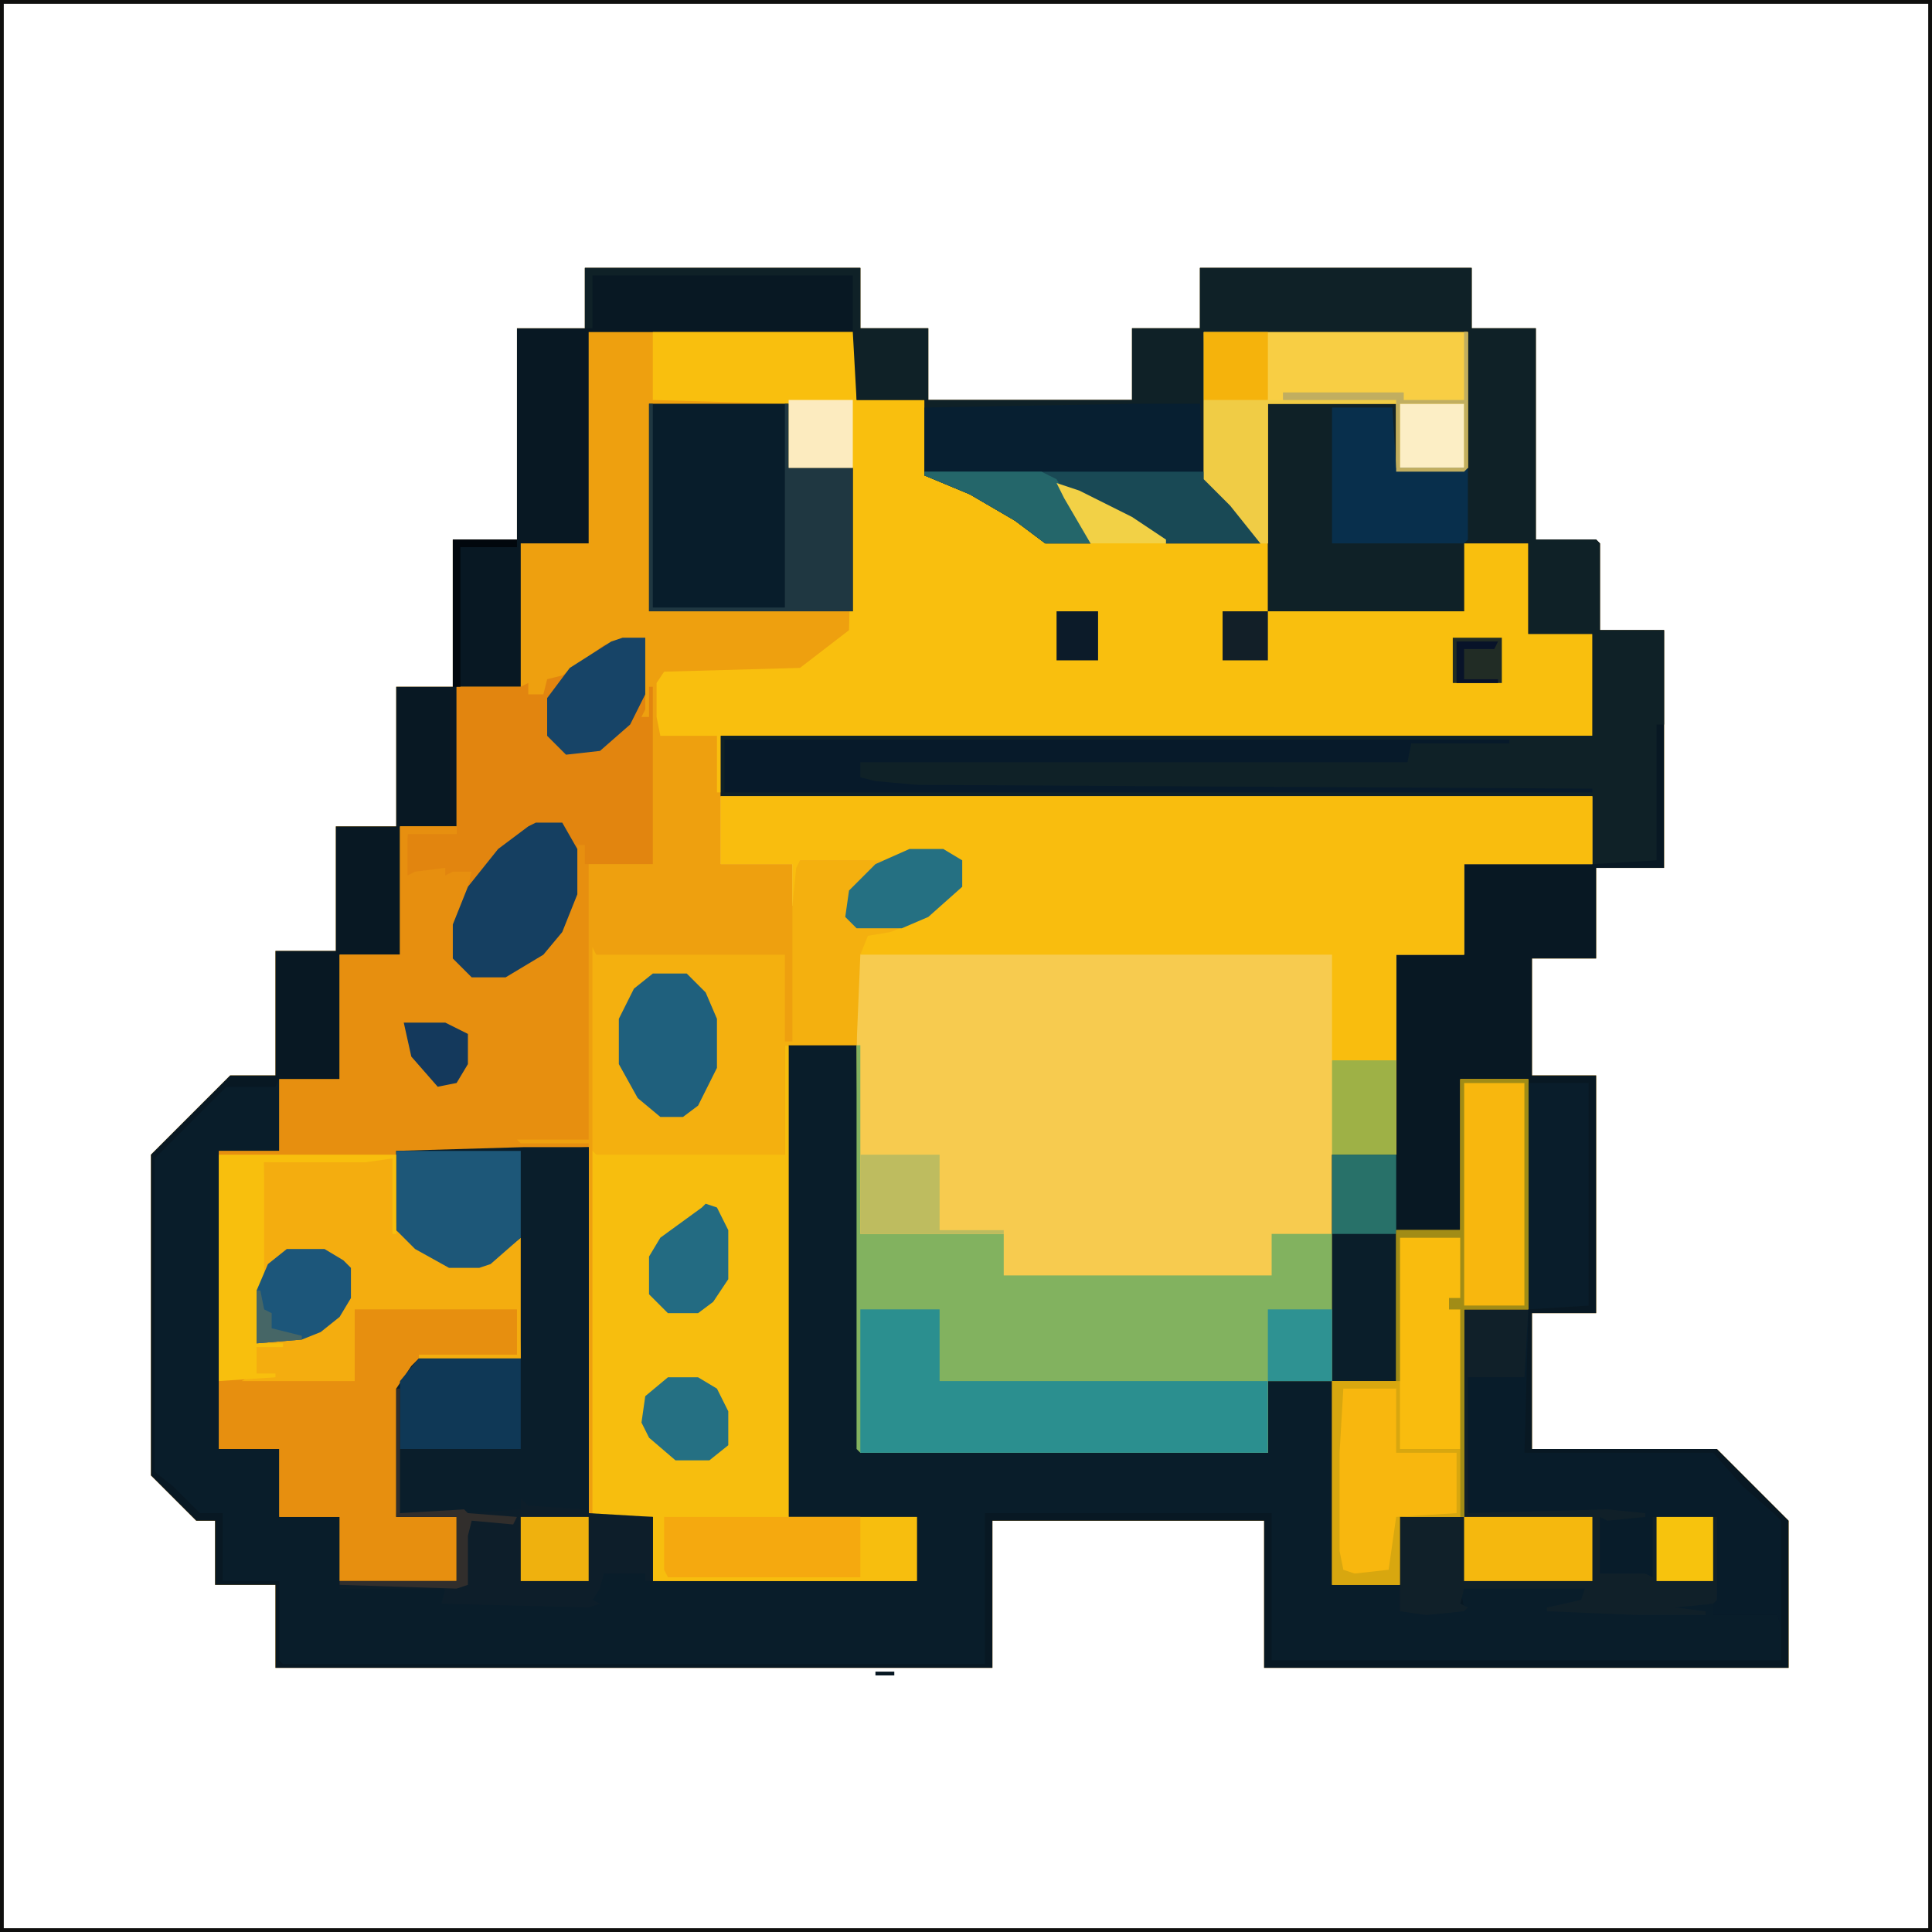 <?xml version="1.0" encoding="UTF-8"?>
<!-- Generator: https://ezgif.com/png-to-svg -->
<svg version="1.1" xmlns="http://www.w3.org/2000/svg" width="512" height="512">
<path d="M0,0 L73,0 L73,16 L91,16 L91,35 L145,35 L145,16 L163,16 L163,0 L235,0 L235,16 L252,16 L252,72 L268,72 L269,73 L269,96 L286,96 L286,159 L268,159 L268,183 L251,183 L251,214 L268,214 L268,277 L251,277 L251,313 L300,313 L319,332 L319,371 L180,371 L180,332 L108,332 L108,371 L-82,371 L-82,349 L-98,349 L-98,332 L-103,332 L-115,320 L-115,235 L-97,217 L-94,214 L-82,214 L-82,181 L-66,181 L-66,148 L-50,148 L-50,111 L-35,111 L-35,72 L-18,72 L-18,16 L0,16 Z " fill="#EEA00F" transform="translate(155,71)"/>
<path d="M0,0 L73,0 L73,16 L91,16 L91,35 L145,35 L145,16 L163,16 L163,0 L235,0 L235,16 L252,16 L252,72 L268,72 L269,73 L269,96 L286,96 L286,159 L268,159 L268,183 L251,183 L251,214 L268,214 L268,277 L251,277 L251,313 L300,313 L319,332 L319,371 L180,371 L180,332 L108,332 L108,371 L-82,371 L-82,349 L-98,349 L-98,332 L-103,332 L-115,320 L-115,235 L-97,217 L-94,214 L-82,214 L-82,181 L-66,181 L-66,148 L-50,148 L-50,111 L-35,111 L-35,72 L-18,72 L-18,16 L0,16 Z M1,17 L1,73 L-17,73 L-17,111 L-34,111 L-34,148 L-49,148 L-49,182 L-65,182 L-65,215 L-81,215 L-81,234 L-97,234 L-97,313 L-81,313 L-81,331 L-65,331 L-65,348 L-34,348 L-34,331 L-50,331 L-49,297 L-45,291 L-44,290 L-17,289 L-17,257 L-25,263 L-28,264 L-36,264 L-45,259 L-49,255 L-50,234 L-16,234 L1,233 L1,331 L18,331 L18,348 L88,348 L88,331 L54,331 L54,206 L72,206 L72,313 L73,314 L181,314 L181,295 L198,295 L198,235 L215,235 L215,182 L233,182 L233,158 L267,158 L267,140 L36,140 L36,124 L267,124 L267,97 L250,97 L250,73 L233,73 L233,91 L181,91 L181,36 L215,36 L215,54 L233,54 L234,53 L234,17 L164,17 L164,56 L174,66 L179,73 L154,72 L141,64 L127,57 L125,57 L127,61 L134,73 L122,72 L114,66 L102,59 L92,55 L90,55 L90,35 L72,35 L72,17 Z " fill="#081823" transform="translate(155,71)"/>
<path d="M0,0 L231,0 L231,18 L197,18 L197,42 L179,42 L179,95 L162,95 L162,155 L145,155 L145,174 L37,174 L36,173 L36,42 L38,38 L37,36 L48,34 L58,29 L63,24 L63,17 L59,15 L50,15 L40,19 L40,17 L21,17 L20,29 L19,29 L19,18 L0,18 Z " fill="#F7CB4F" transform="translate(191,211)"/>
<path d="M0,0 L18,0 L19,107 L127,108 L127,89 L144,89 L144,143 L162,143 L164,148 L162,148 L162,150 L179,149 L178,144 L179,143 L200,143 L211,144 L210,148 L206,149 L234,150 L235,148 L245,148 L245,151 L262,151 L263,154 L263,163 L128,163 L128,124 L52,124 L52,164 L-134,164 L-135,163 L-135,142 L-150,142 L-150,124 L-156,124 L-163,117 L-168,113 L-168,30 L-149,11 L-136,11 L-135,9 L-135,28 L-151,28 L-151,107 L-135,107 L-135,125 L-119,125 L-119,142 L-88,142 L-88,125 L-104,125 L-104,91 L-100,85 L-98,83 L-71,83 L-72,52 L-79,58 L-82,59 L-90,59 L-99,54 L-104,49 L-104,28 L-70,27 L-53,27 L-53,125 L-36,125 L-36,142 L34,142 L34,125 L0,125 Z " fill="#091D2A" transform="translate(209,277)"/>
<path d="M0,0 L54,0 L54,18 L72,18 L72,38 L81,41 L93,47 L104,55 L116,56 L109,44 L107,40 L113,42 L127,49 L136,55 L161,56 L153,46 L146,39 L146,0 L216,0 L216,36 L215,37 L197,37 L197,19 L163,19 L163,74 L215,74 L215,56 L232,56 L232,80 L249,80 L249,107 L18,107 L18,122 L17,122 L17,107 L2,107 L1,102 L1,93 L3,90 L39,89 L52,79 L53,36 L36,36 L35,19 L0,18 Z " fill="#F9BF0E" transform="translate(173,88)"/>
<path d="M0,0 L73,0 L73,16 L91,16 L91,35 L145,35 L145,16 L163,16 L163,0 L235,0 L235,16 L252,16 L252,72 L268,72 L269,73 L269,96 L286,96 L286,121 L284,121 L284,157 L267,158 L267,140 L36,140 L36,124 L267,124 L267,97 L250,97 L250,73 L233,73 L233,91 L181,91 L181,36 L215,36 L215,54 L233,53 L234,17 L164,17 L165,56 L175,66 L179,71 L179,73 L154,73 L141,65 L125,57 L134,71 L134,73 L122,73 L114,67 L102,60 L90,55 L90,35 L72,35 L71,17 L71,2 L2,2 L2,16 L0,16 Z " fill="#0F2127" transform="translate(155,71)"/>
<path d="M0,0 L15,0 L15,2 L2,2 L3,12 L4,11 L12,11 L14,11 L19,11 L20,15 L16,22 L15,26 L15,35 L19,39 L28,39 L38,33 L43,26 L46,18 L47,5 L49,5 L50,10 L50,83 L31,83 L32,84 L50,84 L50,85 L33,86 L-1,86 L0,107 L7,113 L13,116 L21,116 L27,113 L32,109 L32,141 L5,142 L1,147 L0,149 L-1,183 L15,183 L15,200 L-16,200 L-16,183 L-32,183 L-32,165 L-48,165 L-48,86 L-32,86 L-32,67 L-16,67 L-16,34 L0,34 Z " fill="#E78F0F" transform="translate(106,219)"/>
<path d="M0,0 L231,0 L231,18 L197,18 L197,42 L179,42 L179,70 L162,70 L162,42 L37,42 L38,38 L37,36 L48,34 L58,29 L63,24 L63,17 L59,15 L50,15 L40,19 L40,17 L21,17 L20,29 L19,29 L19,18 L0,18 Z " fill="#F9BD0E" transform="translate(191,211)"/>
<path d="M0,0 L18,0 L18,62 L17,99 L67,99 L75,108 L83,115 L85,117 L85,145 L84,142 L67,142 L67,139 L57,140 L65,141 L65,142 L47,142 L23,141 L23,140 L32,138 L33,135 L1,135 L0,139 L2,140 L1,141 L-9,142 L-16,141 L-16,137 L-16,134 L-34,134 L-34,80 L-17,80 L-17,40 L0,40 Z " fill="#081C2A" transform="translate(387,286)"/>
<path d="M0,0 L1,0 L1,50 L39,50 L39,61 L110,61 L110,50 L126,50 L126,89 L109,89 L109,108 L1,108 L0,107 Z " fill="#82B25F" transform="translate(227,277)"/>
<path d="M0,0 L1,0 L1,125 L35,125 L35,142 L-35,142 L-35,125 L-51,125 L-51,28 L0,29 Z " fill="#F7BE0E" transform="translate(208,277)"/>
<path d="M0,0 L17,0 L17,98 L34,98 L34,115 L32,115 L32,113 L21,113 L20,117 L18,120 L20,121 L17,122 L-22,121 L-21,117 L-49,117 L-49,115 L-18,115 L-18,98 L-34,98 L-34,64 L-30,58 L-28,56 L-1,56 L-2,25 L-9,31 L-12,32 L-20,32 L-29,27 L-34,22 L-34,1 Z " fill="#0A1E2B" transform="translate(139,304)"/>
<path d="M0,0 L9,0 L14,3 L14,10 L5,18 L-5,22 L-11,23 L-13,28 L-14,52 L-33,52 L-33,81 L-83,81 L-84,80 L-84,26 L-83,28 L-33,28 L-33,51 L-31,51 L-31,15 L-30,5 L-29,3 L-10,3 L-7,3 Z " fill="#F4B00F" transform="translate(241,225)"/>
<path d="M0,0 L6,0 L6,19 L5,21 L7,21 L7,13 L8,13 L8,60 L-10,60 L-10,55 L-12,55 L-12,68 L-16,78 L-21,84 L-31,90 L-40,90 L-45,85 L-45,76 L-41,66 L-40,62 L-45,62 L-47,63 L-47,61 L-55,62 L-57,63 L-57,52 L-44,52 L-44,13 L-27,13 L-25,12 L-25,15 L-21,15 L-20,11 L-16,10 L-5,2 Z " fill="#E2850F" transform="translate(165,169)"/>
<path d="M0,0 L18,0 L18,61 L1,61 L1,116 L-16,116 L-16,134 L-34,134 L-34,80 L-17,80 L-17,40 L0,40 Z " fill="#F8B70E" transform="translate(387,286)"/>
<path d="M0,0 L37,0 L37,17 L54,17 L54,55 L0,55 Z " fill="#081D2B" transform="translate(172,107)"/>
<path d="M0,0 L21,0 L21,19 L108,19 L108,38 L0,38 Z " fill="#2B8F8F" transform="translate(228,347)"/>
<path d="M0,0 L24,0 L25,19 L33,25 L39,28 L47,28 L53,25 L58,21 L58,53 L31,53 L31,52 L57,52 L57,40 L14,40 L14,59 L-16,59 L-12,57 L-12,35 L-11,28 L-10,1 Z " fill="#F4AD0F" transform="translate(80,307)"/>
<path d="M0,0 L17,0 L18,18 L25,26 L33,35 L33,37 L8,37 L-5,29 L-21,21 L-12,35 L-12,37 L-24,37 L-32,31 L-44,24 L-56,19 L-56,1 Z " fill="#071F31" transform="translate(301,107)"/>
<path d="M0,0 L70,0 L70,36 L69,37 L51,37 L51,19 L17,19 L17,56 L15,56 L7,46 L0,39 Z " fill="#F8CE44" transform="translate(319,88)"/>
<path d="M0,0 L17,0 L16,18 L1,18 L1,54 L38,53 L48,54 L48,55 L38,56 L36,55 L36,70 L48,70 L50,71 L50,55 L67,55 L67,77 L66,78 L56,79 L64,80 L64,81 L46,81 L22,80 L22,79 L31,77 L32,74 L0,74 L-1,78 L1,79 L0,80 L-10,81 L-17,80 L-17,76 L-17,55 L0,55 Z " fill="#102029" transform="translate(388,347)"/>
<path d="M0,0 L512,0 L512,512 L0,512 Z M1,1 L1,511 L511,511 L511,1 Z " fill="#0F0F0E" transform="translate(0,0)"/>
<path d="M0,0 L208,0 L208,1 L182,1 L181,6 L36,6 L36,10 L40,11 L51,12 L230,13 L230,14 L0,14 Z " fill="#071A2A" transform="translate(192,196)"/>
<path d="M0,0 L2,2 L17,3 L18,4 L35,5 L35,22 L33,22 L33,20 L22,20 L21,24 L19,27 L21,28 L18,29 L-21,28 L-20,24 L-48,24 L-48,23 L-14,23 L-15,19 L-15,10 L-13,6 L-2,6 L-1,5 L-14,5 L-14,4 L0,3 Z " fill="#0D1E2A" transform="translate(138,397)"/>
<path d="M0,0 L74,0 L81,8 L89,17 L89,19 L64,19 L51,11 L35,3 L44,17 L44,19 L32,19 L24,13 L12,6 L0,1 Z " fill="#194955" transform="translate(245,125)"/>
<path d="M0,0 L17,0 L17,60 L0,60 Z " fill="#0A1E2A" transform="translate(353,306)"/>
<path d="M0,0 L1,0 L1,36 L0,37 L-18,37 L-18,19 L-52,19 L-52,56 L-54,56 L-62,46 L-69,39 L-69,18 L-48,18 L-48,16 L-16,16 L-16,18 L0,18 Z " fill="#F0CC45" transform="translate(388,88)"/>
<path d="M0,0 L16,0 L17,16 L36,16 L36,35 L35,36 L0,36 Z " fill="#082F4C" transform="translate(353,108)"/>
<path d="M0,0 L7,0 L11,7 L11,19 L7,29 L2,35 L-8,41 L-17,41 L-22,36 L-22,27 L-18,17 L-10,7 L-2,1 Z " fill="#153F61" transform="translate(142,218)"/>
<path d="M0,0 L16,0 L16,59 L0,60 Z " fill="#091D2B" transform="translate(405,287)"/>
<path d="M0,0 L33,0 L33,23 L25,30 L22,31 L14,31 L5,26 L0,21 Z " fill="#1D5778" transform="translate(105,305)"/>
<path d="M0,0 L16,0 L16,16 L13,16 L13,19 L16,19 L16,56 L0,56 Z " fill="#F9BC0E" transform="translate(371,328)"/>
<path d="M0,0 L52,0 L52,16 L1,16 L0,14 Z " fill="#F5A90F" transform="translate(176,402)"/>
<path d="M0,0 L1,0 L1,54 L36,54 L36,0 L37,0 L37,17 L54,17 L54,55 L0,55 Z " fill="#1F3741" transform="translate(172,107)"/>
<path d="M0,0 L9,0 L14,5 L17,12 L17,25 L12,35 L8,38 L2,38 L-4,33 L-9,24 L-9,12 L-5,4 Z " fill="#1F607D" transform="translate(173,258)"/>
<path d="M0,0 L27,0 L27,24 L-5,24 L-5,6 Z " fill="#0F3856" transform="translate(111,360)"/>
<path d="M0,0 L47,0 L47,21 L46,21 L46,1 L39,2 L12,2 L12,32 L11,36 L10,50 L17,50 L17,51 L10,51 L10,58 L15,58 L15,59 L0,60 Z " fill="#F8BF0D" transform="translate(58,306)"/>
<path d="M0,0 L18,0 L18,61 L1,61 L1,116 L-16,116 L-16,134 L-34,134 L-34,80 L-17,80 L-17,40 L0,40 Z M1,1 L1,60 L17,60 L17,1 Z M-16,42 L-16,98 L0,98 L0,61 L-3,61 L-3,58 L0,58 L0,42 Z M-31,82 L-32,99 L-32,125 L-31,130 L-28,131 L-19,130 L-17,116 L-1,115 L-1,99 L-17,99 L-17,82 Z " fill="#D8A70F" transform="translate(387,286)"/>
<path d="M0,0 L34,0 L34,17 L0,17 Z " fill="#F5B80E" transform="translate(388,402)"/>
<path d="M0,0 L6,0 L6,15 L2,23 L-6,30 L-15,31 L-20,26 L-20,16 L-14,8 L-3,1 Z " fill="#174467" transform="translate(165,169)"/>
<path d="M0,0 L10,0 L15,3 L17,5 L17,13 L14,18 L9,22 L4,24 L-8,25 L-8,11 L-5,4 Z " fill="#1C567A" transform="translate(76,331)"/>
<path d="M0,0 L9,0 L14,3 L14,10 L5,18 L-2,21 L-14,21 L-17,18 L-16,11 L-9,4 Z " fill="#257082" transform="translate(241,225)"/>
<path d="M0,0 L21,0 L21,20 L38,20 L38,21 L0,21 Z " fill="#BEBC5F" transform="translate(228,306)"/>
<path d="M0,0 L3,1 L6,7 L6,20 L2,26 L-2,29 L-10,29 L-15,24 L-15,14 L-12,9 L-1,1 Z " fill="#236B82" transform="translate(187,319)"/>
<path d="M0,0 L17,0 L17,25 L0,25 Z " fill="#9EB146" transform="translate(353,281)"/>
<path d="M0,0 L8,0 L13,3 L16,9 L16,18 L11,22 L2,22 L-5,16 L-7,12 L-6,5 Z " fill="#257083" transform="translate(177,365)"/>
<path d="M0,0 L31,0 L35,2 L39,9 L44,17 L44,19 L32,19 L24,13 L12,6 L0,1 Z " fill="#24666A" transform="translate(245,125)"/>
<path d="M0,0 L17,0 L17,21 L0,21 Z " fill="#287169" transform="translate(353,306)"/>
<path d="M0,0 L17,0 L17,19 L0,19 Z " fill="#2E9292" transform="translate(336,347)"/>
<path d="M0,0 L18,0 L18,17 L0,17 Z " fill="#EFB10E" transform="translate(138,402)"/>
<path d="M0,0 L17,0 L17,18 L0,18 Z " fill="#FCEBBF" transform="translate(209,106)"/>
<path d="M0,0 L17,0 L17,18 L0,18 Z " fill="#F5B30C" transform="translate(319,88)"/>
<path d="M0,0 L18,0 L18,61 L1,61 L1,116 L0,116 L0,61 L-3,61 L-3,58 L0,58 L0,42 L-16,42 L-16,80 L-17,80 L-17,40 L0,40 Z M1,1 L1,60 L17,60 L17,1 Z " fill="#A18C16" transform="translate(387,286)"/>
<path d="M0,0 L17,0 L17,17 L0,17 Z " fill="#FCEEC5" transform="translate(371,107)"/>
<path d="M0,0 L15,0 L15,17 L0,17 Z " fill="#F7C30D" transform="translate(439,402)"/>
<path d="M0,0 L11,0 L17,3 L17,11 L14,16 L9,17 L2,9 Z " fill="#14395C" transform="translate(107,271)"/>
<path d="M0,0 L6,2 L20,9 L29,15 L29,16 L9,16 L2,4 Z " fill="#F2D146" transform="translate(280,128)"/>
<path d="M0,0 L13,0 L13,12 L0,12 Z " fill="#212C25" transform="translate(385,169)"/>
<path d="M0,0 L12,0 L12,13 L0,13 Z " fill="#121F28" transform="translate(324,162)"/>
<path d="M0,0 L1,0 L1,36 L0,37 L-18,37 L-18,18 L-48,18 L-48,16 L-16,16 L-16,18 L0,18 Z M-17,19 L-17,36 L0,36 L0,19 Z " fill="#C1AE60" transform="translate(388,88)"/>
<path d="M0,0 L1,0 L1,33 L18,32 L19,33 L32,34 L31,36 L20,35 L19,39 L19,52 L16,53 L-15,52 L-15,51 L16,51 L16,34 L0,34 Z " fill="#312E2C" transform="translate(105,368)"/>
<path d="M0,0 L11,0 L11,13 L0,13 Z " fill="#0C1B29" transform="translate(280,162)"/>
<path d="M0,0 L17,0 L17,2 L2,2 L2,39 L0,39 Z " fill="#01070D" transform="translate(120,143)"/>
<path d="M0,0 L1,0 L2,5 L4,6 L4,10 L12,12 L12,13 L0,14 Z " fill="#466666" transform="translate(68,342)"/>
<path d="M0,0 L11,0 L10,2 L2,2 L2,10 L11,10 L11,11 L0,11 Z " fill="#081329" transform="translate(386,170)"/>
<path d="M0,0 L5,0 L5,1 L0,1 Z " fill="#061622" transform="translate(232,443)"/>
<path d="M0,0 L3,1 Z " fill="#071724" transform="translate(216,443)"/>
<path d="M0,0 L3,1 Z " fill="#061723" transform="translate(212,443)"/>
<path d="M0,0 L3,1 Z " fill="#061623" transform="translate(204,443)"/>
<path d="M0,0 L3,1 Z " fill="#071622" transform="translate(180,443)"/>
<path d="M0,0 L3,1 Z " fill="#071623" transform="translate(176,443)"/>
<path d="M0,0 L3,1 Z " fill="#071622" transform="translate(172,443)"/>
<path d="M0,0 L3,1 Z " fill="#061622" transform="translate(168,443)"/>
<path d="M0,0 L3,1 Z " fill="#061622" transform="translate(159,443)"/>
<path d="M0,0 L3,1 Z " fill="#061622" transform="translate(144,443)"/>
<path d="M0,0 L3,1 Z " fill="#061521" transform="translate(120,443)"/>
<path d="M0,0 L2,1 Z " fill="#061522" transform="translate(440,443)"/>
<path d="M0,0 L2,1 Z " fill="#061622" transform="translate(436,443)"/>
<path d="M0,0 L2,1 Z " fill="#071621" transform="translate(408,443)"/>
<path d="M0,0 L2,1 Z " fill="#071723" transform="translate(384,443)"/>
<path d="M0,0 L2,1 Z " fill="#071623" transform="translate(380,443)"/>
<path d="M0,0 L2,1 Z " fill="#061622" transform="translate(360,443)"/>
<path d="M0,0 L2,1 Z " fill="#061522" transform="translate(348,443)"/>
<path d="M0,0 L2,1 Z " fill="#061521" transform="translate(252,443)"/>
<path d="M0,0 L2,1 Z " fill="#061622" transform="translate(240,443)"/>
<path d="M0,0 L2,1 Z " fill="#061723" transform="translate(222,443)"/>
<path d="M0,0 L2,1 Z " fill="#071723" transform="translate(208,443)"/>
<path d="M0,0 L2,1 Z " fill="#071622" transform="translate(192,443)"/>
<path d="M0,0 L2,1 Z " fill="#061521" transform="translate(156,443)"/>
<path d="M0,0 L2,1 Z " fill="#061522" transform="translate(148,443)"/>
<path d="M0,0 L2,1 Z " fill="#071622" transform="translate(140,443)"/>
<path d="M0,0 L2,1 Z " fill="#061623" transform="translate(132,443)"/>
<path d="M0,0 L2,1 Z " fill="#061621" transform="translate(129,443)"/>
<path d="M0,0 L2,1 Z " fill="#051621" transform="translate(104,443)"/>
<path d="M0,0 Z " fill="#06141F" transform="translate(460,443)"/>
<path d="M0,0 Z " fill="#071622" transform="translate(448,443)"/>
<path d="M0,0 Z " fill="#051521" transform="translate(444,443)"/>
<path d="M0,0 Z " fill="#061522" transform="translate(432,443)"/>
<path d="M0,0 Z " fill="#061622" transform="translate(417,443)"/>
<path d="M0,0 Z " fill="#061621" transform="translate(404,443)"/>
<path d="M0,0 Z " fill="#071723" transform="translate(389,443)"/>
<path d="M0,0 Z " fill="#071522" transform="translate(376,443)"/>
<path d="M0,0 Z " fill="#071722" transform="translate(353,443)"/>
<path d="M0,0 Z " fill="#071722" transform="translate(245,443)"/>
<path d="M0,0 Z " fill="#061723" transform="translate(238,443)"/>
<path d="M0,0 Z " fill="#051622" transform="translate(228,443)"/>
<path d="M0,0 Z " fill="#071723" transform="translate(225,443)"/>
<path d="M0,0 Z " fill="#071723" transform="translate(220,443)"/>
<path d="M0,0 Z " fill="#061723" transform="translate(200,443)"/>
<path d="M0,0 Z " fill="#061722" transform="translate(188,443)"/>
<path d="M0,0 Z " fill="#071723" transform="translate(152,443)"/>
<path d="M0,0 Z " fill="#061520" transform="translate(101,443)"/>
<path d="M0,0 Z " fill="#071520" transform="translate(96,443)"/>
<path d="M0,0 Z " fill="#04131C" transform="translate(333,440)"/>
</svg>
